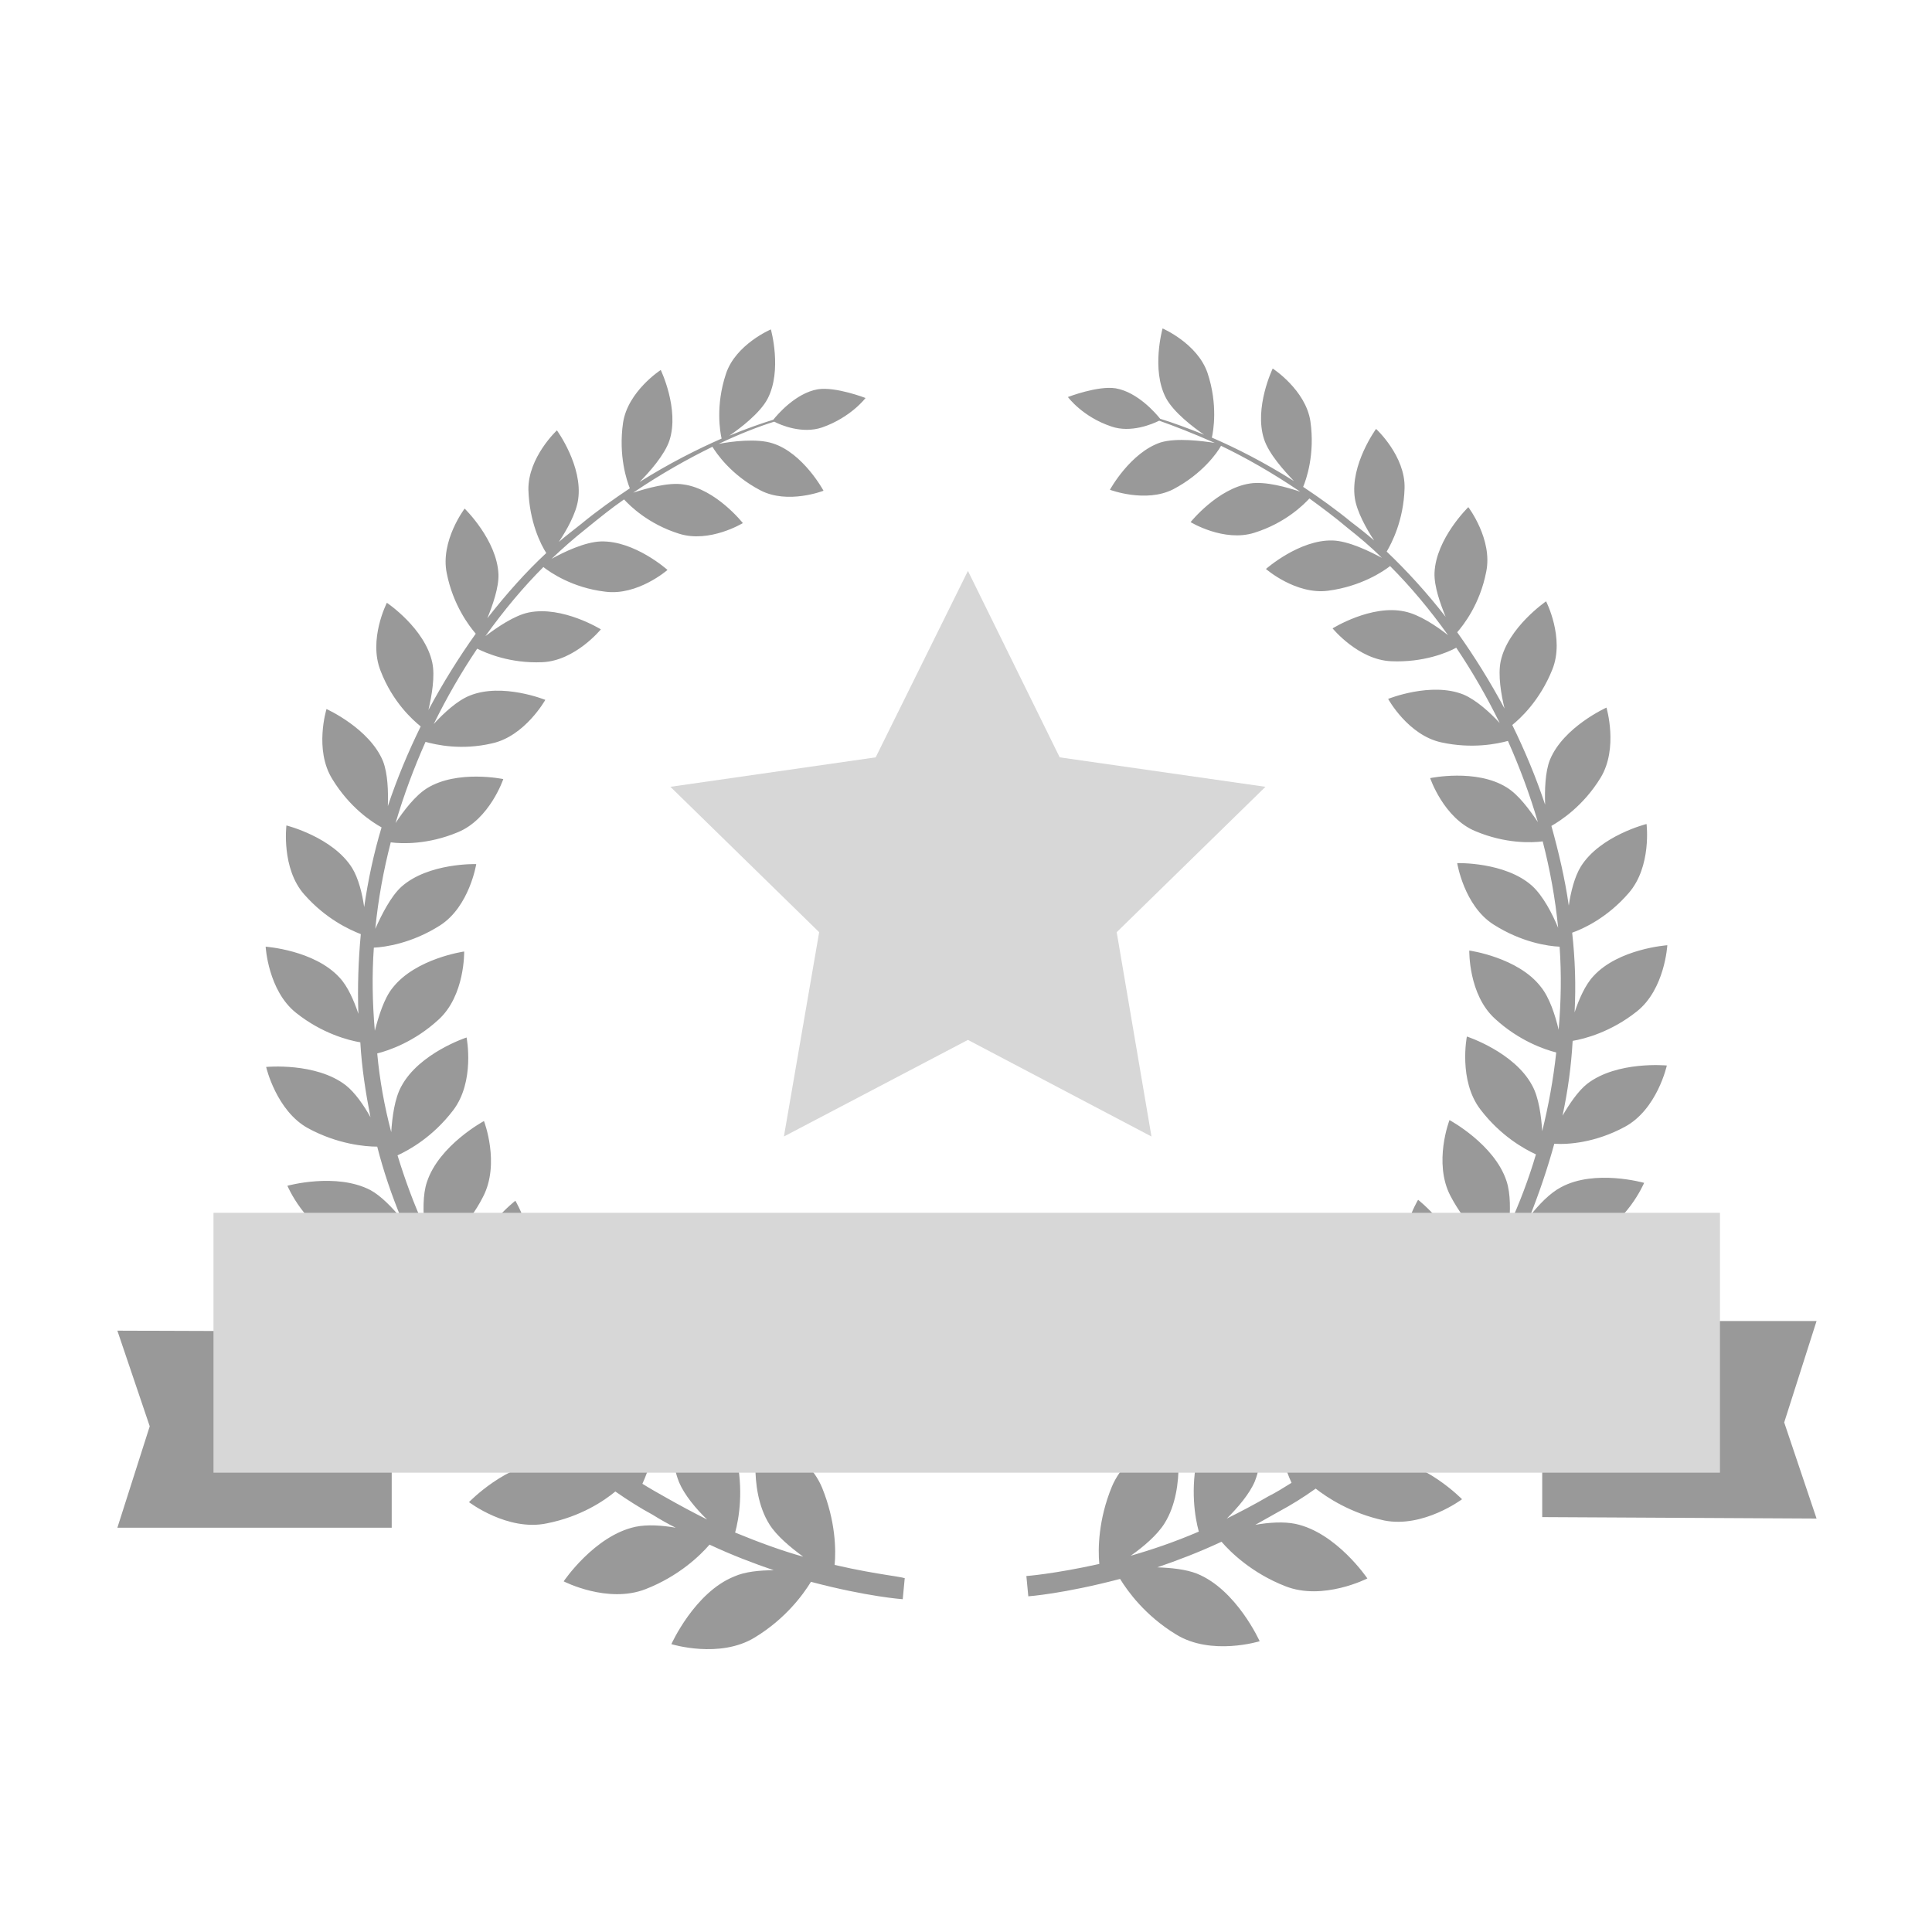 <?xml version="1.0" encoding="utf-8"?>
<!-- Generator: Adobe Illustrator 19.0.0, SVG Export Plug-In . SVG Version: 6.00 Build 0)  -->
<svg version="1.1" id="图层_1" xmlns="http://www.w3.org/2000/svg" xmlns:xlink="http://www.w3.org/1999/xlink" x="0px" y="0px"
	 viewBox="0 0 400 400" style="enable-background:new 0 0 400 400;" xml:space="preserve">
<style type="text/css">
	.st0{fill:#999999;}
	.st1{fill:#D7D7D7;}
</style>
<g id="XMLID_2_">
	<g id="XMLID_9_">
		<path id="XMLID_13_" class="st0" d="M172.8,324c0.3-3.1,0.2-9.1-2.6-16c-3.3-7.9-13.2-11.3-13.2-11.3s-2.4,11.4,2.3,18.9
			c1.5,2.4,4.4,4.8,7,6.7c-4.3-1.2-9-2.9-14.1-5c0.8-2.9,1.8-8.8,0.2-15.9c-1.8-8.2-10.8-13.2-10.8-13.2s-4.3,10.6-1,18.7
			c1.1,2.6,3.5,5.5,5.8,7.7c-2.8-1.4-5.6-2.9-8.6-4.6c-1.6-0.9-3.2-1.8-4.8-2.8c1.2-2.6,3.3-8.2,3-15.5c-0.4-8.2-8.2-14.5-8.2-14.5
			s-5.9,9.5-4.2,17.8c0.6,2.9,2.7,6.3,4.6,9c-4.2-3-8.3-6.5-12.4-10.3c1.6-2.3,4.6-7.3,5.6-14.5c1-8-5.4-15.4-5.4-15.4
			s-7.3,8.2-7.1,16.5c0.1,2.9,1.5,6.4,2.9,9.3c-3.6-3.8-7-7.9-10.2-12.3c2-2,5.6-6.3,7.7-12.9c2.4-7.5-2.6-15.8-2.6-15.8
			s-8.5,6.6-9.6,14.7c-0.4,2.6,0.2,6.1,1,9c-2.8-4.2-5.4-8.7-7.8-13.3c2.2-1.6,6.6-5.1,9.7-11.2c3.6-6.9,0.2-15.7,0.2-15.7
			s-9.3,5-11.8,12.6c-0.9,2.6-0.8,6.3-0.5,9.4c-2.2-4.8-4-9.7-5.6-14.9c2.4-1.1,7.3-3.8,11.5-9.3c4.6-6,2.8-15.1,2.8-15.1
			s-9.8,3.2-13.5,10.1c-1.4,2.5-1.9,6.4-2.1,9.5c-1.4-5.3-2.4-10.8-2.9-16.3c2.4-0.6,7.7-2.4,12.7-7c5.5-5,5.3-14.1,5.3-14.1
			s-10,1.4-14.8,7.5c-1.8,2.2-2.9,5.9-3.7,8.9c-0.5-5.8-0.6-11.5-0.2-17.2c2.3-0.1,7.9-0.9,13.7-4.6c6.1-3.9,7.5-12.7,7.5-12.7
			s-9.9-0.3-15.5,4.7c-2.2,2-4.1,5.8-5.4,8.7c0.6-6.1,1.7-12.1,3.2-17.9c2.3,0.3,7.7,0.5,13.9-2.1c6.6-2.7,9.4-11,9.4-11
			s-9.5-2-15.8,1.9c-2.4,1.5-4.8,4.6-6.5,7.2c1.7-5.8,3.8-11.4,6.2-16.8c2.2,0.6,7.4,1.8,13.8,0.3c6.8-1.5,11-9,11-9
			s-8.9-3.6-15.6-0.9c-2.6,1-5.5,3.7-7.5,5.9c2.7-5.5,5.7-10.7,9-15.6c1.8,0.9,6.8,3.1,13.5,2.8c6.8-0.3,12.1-6.8,12.1-6.8
			s-7.9-4.9-14.9-3.5c-3,0.6-6.6,3.1-9,4.9c3.8-5.3,7.8-10.1,12-14.3c1.4,1.1,6,4.3,12.8,5.1c6.7,0.9,12.9-4.5,12.9-4.5
			s-6.8-6.1-13.8-5.9c-3.3,0.1-7.7,2.2-10.2,3.6c2.3-2.2,4.7-4.3,7.1-6.2c2.7-2.2,5.3-4.3,7.9-6.1c1.2,1.3,5,5.1,11.4,7.1
			c6.3,2,13.2-2.2,13.2-2.2s-5.6-7.1-12.3-8c-3.1-0.5-7.6,0.8-10.4,1.7c5.9-4,11.5-7.1,16.4-9.5c0.8,1.3,3.8,5.8,9.9,9
			c5.7,3,13.1,0.1,13.1,0.1s-4.2-7.8-10.5-9.8c-3.3-1.1-8.6-0.4-11.2,0.1c4.4-2.1,8.3-3.6,11.5-4.6c1.3,0.7,5.8,2.6,9.9,1.2
			c6-2.1,9-6.1,9-6.1s-6.2-2.4-9.9-1.8c-4.6,0.8-8.4,5.3-9.2,6.3c-2.6,0.8-5.7,1.9-9.1,3.3c2.2-1.5,6.3-4.6,7.9-7.6
			c3.1-5.9,0.7-14.4,0.7-14.4s-7.3,3.1-9.3,9.2c-2.2,6.6-1.2,12.1-0.9,13.4c-5,2.2-10.8,5.1-17,9c2-2,5.2-5.6,6.2-8.6
			c2.1-6.5-1.8-14.6-1.8-14.6s-6.8,4.4-7.8,10.9c-1,6.9,0.8,12.1,1.4,13.6c-3.3,2.2-6.7,4.6-10.1,7.4c-1.5,1.2-3.1,2.4-4.6,3.7
			c1.6-2.4,3.6-5.9,4-8.8c1-6.9-4.4-14.3-4.4-14.3s-6,5.6-5.9,12.3c0.2,6.7,2.6,11.4,3.7,13.1c-4.2,3.9-8.3,8.5-12.2,13.5
			c1.1-2.7,2.4-6.4,2.3-9.1c-0.3-7.1-7-13.6-7-13.6s-5.1,6.7-3.7,13.4c1.3,6.6,4.7,11,6,12.5c-3.5,4.9-6.8,10.2-9.8,15.8
			c0.7-3,1.4-7,0.8-9.8c-1.5-7.1-9.4-12.4-9.4-12.4s-3.9,7.6-1.3,14.1c2.5,6.5,6.7,10.2,8.3,11.5c-2.6,5.3-4.9,10.8-6.8,16.5
			c0.1-3,0-6.7-1-9.3c-2.8-6.8-11.7-10.8-11.7-10.8s-2.6,8.4,1.2,14.5c3.6,5.9,8.2,8.9,10.2,10c-1.6,5.3-2.8,10.9-3.6,16.5
			c-0.4-2.8-1.2-6-2.5-8.1c-4-6.4-13.6-8.8-13.6-8.8s-1.1,8.9,3.7,14.3c4.5,5.1,9.4,7.3,11.7,8.2c-0.5,5.4-0.7,10.9-0.5,16.5
			c-0.9-2.7-2.2-5.7-3.9-7.5c-5.2-5.7-15.3-6.4-15.3-6.4s0.5,9.1,6.3,13.7c5.4,4.3,10.9,5.7,13.3,6.1c0.3,5.3,1.1,10.4,2.1,15.5
			c-1.4-2.5-3.2-5.1-5.1-6.6c-6.2-4.8-16.5-3.8-16.5-3.8s2.1,9.1,8.7,12.7c6.1,3.3,11.8,3.8,14.3,3.8c1.3,5.1,3,10.1,5,14.9
			c-1.9-2.3-4.2-4.7-6.4-5.9c-7.1-3.7-17.2-0.9-17.2-0.9s3.7,8.7,11,11.2c6.8,2.3,12.5,1.7,15.1,1.3c2.2,4.8,4.8,9.5,7.5,13.9
			c-2.3-2-5.1-4-7.6-4.9c-7.8-2.5-17.5,2.2-17.5,2.2s5.3,8.1,13.1,9.3c7.2,1.1,12.9-0.5,15.4-1.4c2.9,4.2,6,8.2,9.2,12
			c-2.5-1.4-5.3-2.8-7.8-3.1c-8.3-1.1-17.2,5.3-17.2,5.3s6.7,7.2,14.8,7c7.2-0.2,12.5-2.6,15-4c3.4,3.6,7,6.8,10.6,9.8
			c-2.6-0.9-5.4-1.6-7.7-1.5c-8.5,0.3-16.3,8.4-16.3,8.4s8,6.1,16.1,4.4c7.1-1.4,11.9-4.7,14.2-6.6c2.6,1.8,5.1,3.4,7.7,4.8
			c1.6,1,3.2,1.9,4.8,2.7c-2.8-0.5-5.9-0.7-8.3-0.2c-8.5,1.8-14.9,11.3-14.9,11.3s9.1,4.7,17,1.6c6.9-2.7,11.3-7,13.2-9.2
			c4.7,2.2,9.2,3.9,13.3,5.3c-2.9,0-6,0.3-8.2,1.3c-8.2,3.3-13,14-13,14s10,3.1,17.3-1.4c6.4-3.9,10-8.9,11.6-11.5
			c11.7,3.1,19,3.6,19,3.6l0.2-2.1l0.2-2.1C188,326.5,182.3,326.2,172.8,324z M336.4,233.3c6.7-3.6,8.7-12.7,8.7-12.7
			s-10.3-1-16.5,3.8c-1.9,1.5-3.7,4.2-5.1,6.6c1.1-5.1,1.8-10.2,2.1-15.5c2.4-0.4,7.9-1.8,13.3-6.1c5.8-4.6,6.3-13.7,6.3-13.7
			s-10.1,0.7-15.3,6.4c-1.7,1.8-3,4.8-3.9,7.5c0.3-5.6,0.1-11.1-0.5-16.5c2.3-0.8,7.3-3.1,11.7-8.2c4.8-5.5,3.7-14.3,3.7-14.3
			s-9.6,2.4-13.6,8.8c-1.3,2.1-2.1,5.3-2.5,8.1c-0.8-5.6-2.1-11.1-3.6-16.5c1.9-1.1,6.6-4.1,10.2-10c3.7-6.1,1.2-14.5,1.2-14.5
			s-8.9,4-11.7,10.8c-1,2.5-1.1,6.3-1,9.3c-1.9-5.7-4.2-11.2-6.8-16.5c1.6-1.3,5.7-5,8.3-11.5c2.6-6.5-1.3-14.1-1.3-14.1
			s-7.9,5.4-9.4,12.4c-0.6,2.9,0.1,6.9,0.8,9.8c-3-5.6-6.3-10.9-9.8-15.8c1.3-1.5,4.7-5.8,6-12.5c1.4-6.7-3.7-13.4-3.7-13.4
			s-6.7,6.5-7,13.6c-0.1,2.8,1.2,6.4,2.3,9.1c-3.9-5-8-9.5-12.2-13.5c1-1.7,3.5-6.4,3.7-13.1c0.2-6.7-5.9-12.3-5.9-12.3
			s-5.4,7.4-4.4,14.3c0.4,2.8,2.4,6.4,4,8.8c-1.5-1.3-3-2.5-4.6-3.7c-3.4-2.8-6.8-5.2-10.1-7.4c0.6-1.4,2.5-6.7,1.5-13.6
			c-1-6.5-7.8-10.9-7.8-10.9s-3.9,8.1-1.8,14.6c1,3.1,4.2,6.6,6.2,8.7c-6.2-3.9-11.9-6.8-17-9c0.3-1.3,1.3-6.8-0.9-13.4
			c-2.1-6.1-9.3-9.2-9.3-9.2s-2.4,8.5,0.7,14.4c1.6,3,5.7,6.1,7.9,7.6c-3.5-1.4-6.5-2.5-9.1-3.3c-0.8-1-4.6-5.5-9.2-6.3
			c-3.7-0.6-9.9,1.8-9.9,1.8s3,4.1,9,6.1c4,1.4,8.5-0.5,9.9-1.2c3.1,1.1,7,2.6,11.5,4.6c-2.6-0.4-7.9-1.1-11.2-0.1
			c-6.3,2.1-10.5,9.8-10.5,9.8s7.4,2.8,13.1-0.1c6.1-3.2,9.2-7.7,9.9-9c5,2.4,10.5,5.5,16.4,9.5c-2.7-0.9-7.2-2.2-10.4-1.7
			c-6.7,1-12.3,8-12.3,8s6.9,4.2,13.2,2.2c6.4-2,10.2-5.8,11.4-7.1c2.6,1.9,5.3,3.9,7.9,6.1c2.4,1.9,4.8,3.9,7.1,6.2
			c-2.6-1.4-6.9-3.5-10.2-3.6c-6.9-0.2-13.8,5.9-13.8,5.9s6.2,5.4,12.9,4.5c6.8-0.9,11.4-4,12.8-5.1c4.2,4.2,8.3,9.1,12,14.3
			c-2.4-1.9-6-4.3-9-4.9c-6.9-1.5-14.9,3.5-14.9,3.5s5.3,6.5,12.1,6.8c6.7,0.3,11.7-1.8,13.5-2.8c3.3,4.9,6.3,10.1,9,15.6
			c-2-2.2-4.9-4.8-7.5-5.9c-6.7-2.7-15.6,0.9-15.6,0.9s4.1,7.5,11,9c6.4,1.4,11.6,0.3,13.8-0.3c2.4,5.4,4.5,11,6.2,16.8
			c-1.7-2.5-4-5.7-6.5-7.2c-6.3-3.9-15.8-1.9-15.8-1.9s2.8,8.3,9.4,11c6.2,2.6,11.6,2.4,13.9,2.1c1.5,5.8,2.6,11.8,3.2,17.9
			c-1.2-2.9-3.1-6.6-5.4-8.7c-5.6-5-15.5-4.7-15.5-4.7s1.4,8.8,7.5,12.7c5.8,3.7,11.3,4.5,13.7,4.6c0.4,5.7,0.3,11.4-0.2,17.2
			c-0.7-3-1.9-6.7-3.7-8.9c-4.7-6.1-14.8-7.5-14.8-7.5s-0.2,9.1,5.3,14.1c5,4.6,10.3,6.4,12.7,7c-0.6,5.6-1.6,11-2.9,16.3
			c-0.2-3.1-0.7-7-2.1-9.5c-3.7-6.9-13.5-10.1-13.5-10.1s-1.8,9.1,2.8,15.1c4.2,5.5,9.1,8.2,11.5,9.3c-1.5,5.1-3.4,10.1-5.6,14.9
			c0.3-3.1,0.4-6.7-0.5-9.4c-2.5-7.6-11.8-12.6-11.8-12.6s-3.4,8.8,0.2,15.7c3.2,6.1,7.5,9.7,9.7,11.2c-2.3,4.6-4.9,9.1-7.8,13.3
			c0.8-2.9,1.4-6.4,1-9c-1.2-8.1-9.6-14.7-9.6-14.7s-5,8.3-2.6,15.8c2.1,6.6,5.7,10.9,7.7,12.9c-3.2,4.4-6.7,8.5-10.2,12.3
			c1.4-2.9,2.8-6.5,2.9-9.3c0.3-8.3-7.1-16.5-7.1-16.5s-6.5,7.4-5.4,15.4c0.9,7.2,3.9,12.2,5.6,14.5c-4,3.9-8.1,7.3-12.3,10.3
			c1.9-2.7,4-6.1,4.6-9c1.7-8.3-4.2-17.8-4.2-17.8s-7.8,6.3-8.2,14.5c-0.3,7.3,1.8,12.9,3,15.5c-1.6,1-3.2,2-4.8,2.8
			c-2.9,1.7-5.8,3.2-8.6,4.6c2.3-2.3,4.7-5.1,5.8-7.7c3.2-8.1-1-18.7-1-18.7s-9,5-10.8,13.2c-1.6,7.1-0.6,13,0.2,15.9
			c-5.1,2.2-9.9,3.8-14.1,5c2.7-1.9,5.5-4.3,7-6.7c4.7-7.5,2.3-18.9,2.3-18.9s-9.9,3.4-13.2,11.3c-2.8,6.8-2.9,12.9-2.6,16
			c-9.5,2.1-15.1,2.5-15.1,2.5l0.2,2.1l0.2,2.1c0,0,7.2-0.5,19-3.6c1.6,2.6,5.2,7.6,11.6,11.5c7.3,4.5,17.3,1.4,17.3,1.4
			s-4.8-10.7-13-14c-2.3-0.9-5.3-1.2-8.2-1.3c4.1-1.4,8.6-3.1,13.3-5.3c1.9,2.2,6.3,6.5,13.2,9.2c7.8,3.1,17-1.6,17-1.6
			s-6.4-9.5-14.9-11.3c-2.4-0.5-5.5-0.3-8.3,0.2c1.6-0.9,3.2-1.8,4.8-2.7c2.6-1.4,5.2-3,7.7-4.8c2.3,1.8,7.2,5.1,14.2,6.6
			c8.1,1.6,16.1-4.4,16.1-4.4s-7.8-8-16.3-8.4c-2.3-0.1-5.1,0.6-7.7,1.5c3.6-2.9,7.2-6.2,10.7-9.8c2.5,1.4,7.8,3.8,15,4
			c8.1,0.2,14.8-7,14.8-7s-8.9-6.4-17.2-5.3c-2.4,0.3-5.3,1.7-7.8,3.1c3.2-3.7,6.3-7.7,9.2-12c2.5,0.9,8.2,2.5,15.4,1.4
			c7.8-1.2,13.1-9.3,13.1-9.3s-9.7-4.7-17.5-2.2c-2.5,0.8-5.3,2.9-7.6,4.9c2.7-4.4,5.3-9.1,7.5-13.9c2.6,0.4,8.3,1,15.1-1.3
			c7.3-2.5,11-11.2,11-11.2s-10.2-2.9-17.2,0.9c-2.3,1.2-4.6,3.6-6.4,5.9c1.9-4.8,3.6-9.8,5-14.9C324.6,237,330.3,236.6,336.4,233.3
			z"/>
		<polygon id="XMLID_10_" class="st1" points="200.4,118.2 219.4,156.8 262,162.9 231.2,193 238.4,235.3 200.4,215.3 162.3,235.3 
			169.6,193 138.8,162.9 181.3,156.8 		"/>
	</g>
	<g id="XMLID_3_">
		<polyline id="XMLID_8_" class="st0" points="319.3,273.5 376.1,273.5 369.4,294.5 376.1,314.4 319.3,314.1 		"/>
		<polyline id="XMLID_7_" class="st0" points="81.1,316.3 24.3,316.3 31,295.3 24.3,275.5 81.1,275.7 		"/>
		<rect id="XMLID_4_" x="44.2" y="251.1" class="st1" width="311.9" height="53.8"/>
	</g>
</g>
</svg>

